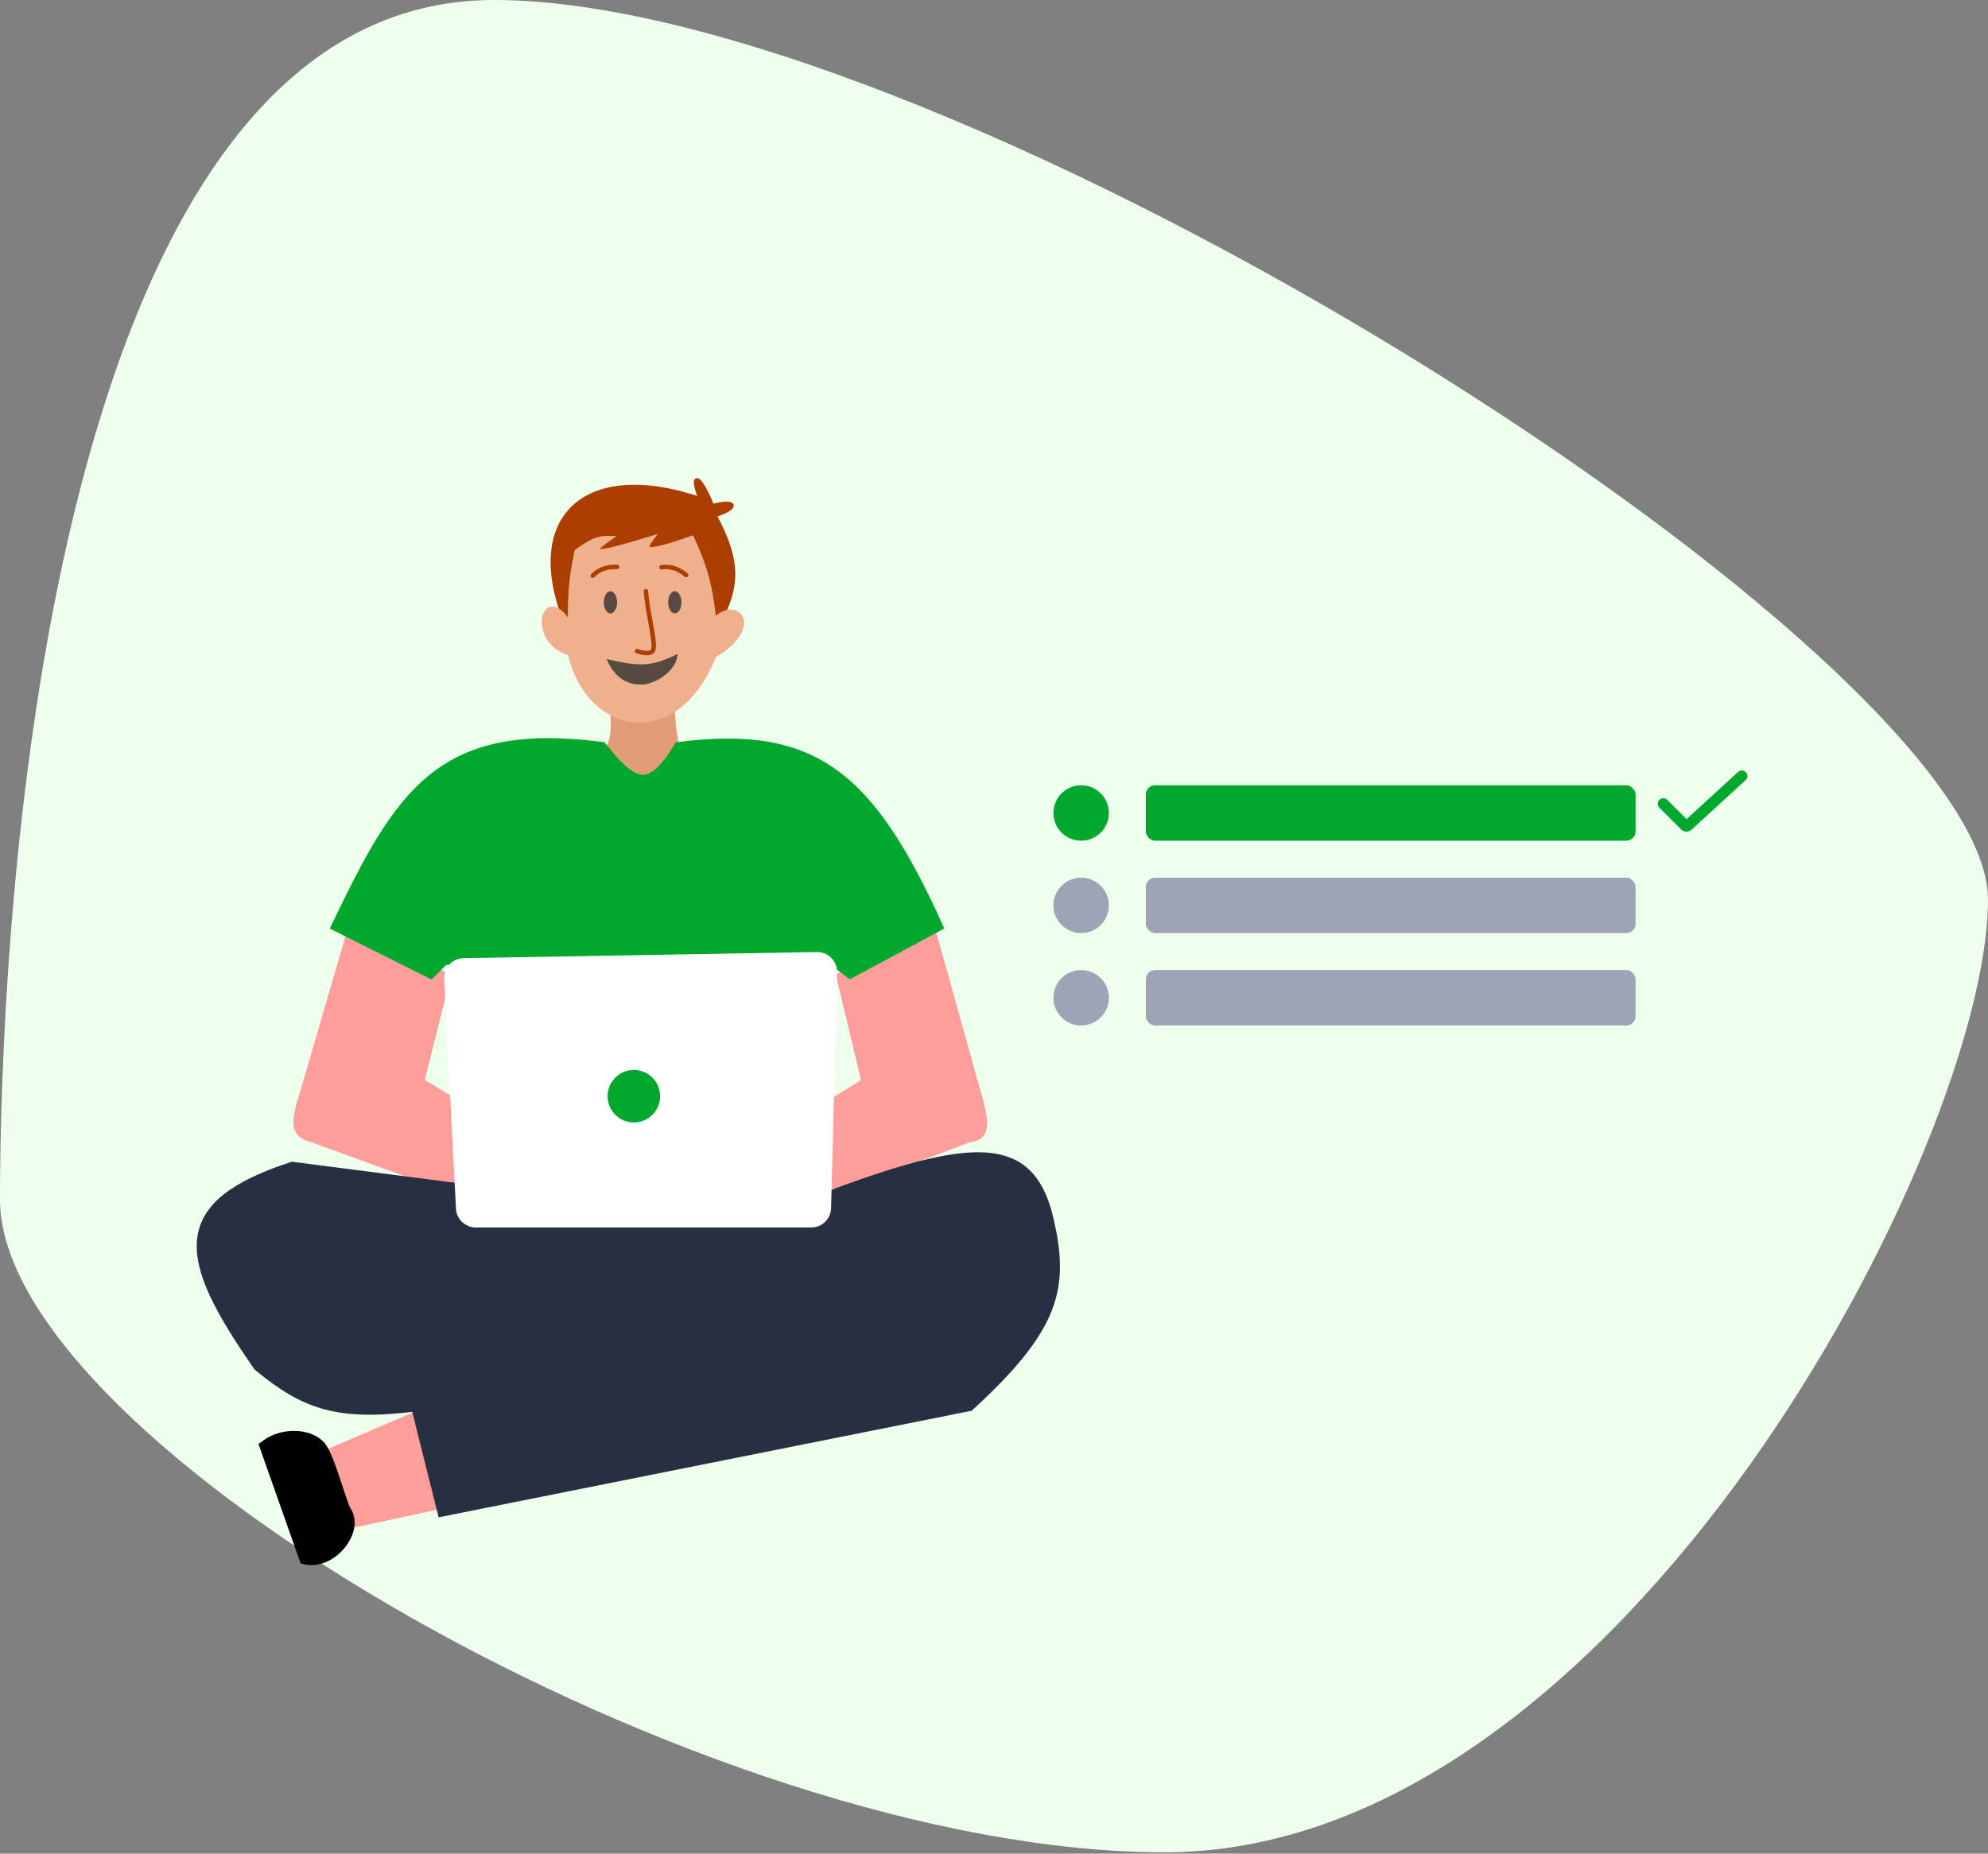 <svg width="490" height="457" viewBox="0 0 490 457" fill="none" xmlns="http://www.w3.org/2000/svg">
<rect x="0" y="0" width="490" height="457" fill="#808080" stroke="none"/>
<path d="M490 221.805C490 281.854 399.933 456.657 287.041 456.657C174.15 456.657 0 355.789 0 295.74C0 235.691 8.884 0 121.775 0C234.667 0 490 161.756 490 221.805Z" fill="#EFFFED"/>
<path d="M102.84 349.527L80.189 359.235L85.043 375.413L107.693 370.56L102.84 349.527Z" fill="#FD9E9B" stroke="#FD9E9B" stroke-width="3.236"/>
<path d="M75.336 384.076L65.629 356.572C69.451 353.649 75.689 353.652 78.572 356.572C80.845 358.874 83.782 370.841 85.043 372.751C88.026 377.268 81.564 385.454 75.336 384.076Z" fill="black" stroke="black" stroke-width="3.236"/>
<path d="M75.336 270.251L86.661 231.422L109.311 241.129L102.84 267.015L110.929 271.869L112.547 292.901L76.954 279.958C73.931 279.174 72.813 278.007 75.336 270.251Z" fill="#FD9E9B" stroke="#FD9E9B" stroke-width="3.236"/>
<path d="M240.36 270.251L229.527 231.422L207.861 241.129L214.051 267.015L206.314 271.869L204.766 292.901L238.812 279.958C241.795 279.742 242.698 278.392 240.36 270.251Z" fill="#FD9E9B" stroke="#FD9E9B" stroke-width="3.236"/>
<path d="M148.823 185.665C150.542 182.084 150.697 180.039 150.463 176.373C156.514 177.644 159.909 177.291 166.315 175.279C166.655 179.725 166.916 182.662 167.954 185.665C160.67 195.779 156.427 193.856 148.823 185.665Z" fill="#E09D77"/>
<path d="M149.834 134.641L142.182 137.374L140.542 155.959C127.973 127.537 144.368 113.325 172.792 123.162C170.059 116.604 172.246 116.604 175.525 124.802C182.085 123.164 181.538 125.35 176.071 126.989C182.617 139.201 181.818 145.294 176.071 155.412C175.063 146.955 174.312 142.234 170.059 134.095C157.896 139.415 157.778 138.228 160.766 134.095C147.672 138.418 142.792 139.706 149.834 134.641Z" fill="#AC3E00" stroke="#AC3E00" stroke-width="1.093"/>
<path d="M140.486 161.073C130.255 158.338 133.855 143.367 140.272 153.619C140.331 153.713 140.486 153.683 140.487 153.572C140.504 147.085 140.612 143.278 142.126 135.929C145.266 133.739 147.005 132.556 150.325 132.65C144.047 137.048 146.324 137.046 160.71 132.65C158.325 135.839 158.6 136.795 170.549 132.65C174.098 140.361 175.076 144.796 175.989 152.649C176 152.739 176.115 152.777 176.181 152.714C181.863 147.333 187.935 154.582 176.015 161.62C166.732 185.124 144.868 180.751 140.486 161.073Z" fill="#EEB08D" stroke="#EEB08D" stroke-width="1.093"/>
<path d="M166.318 162.16C160.098 165.16 156.641 164.571 150.466 163.253C152.106 166.533 154.951 168.557 158.665 168.173C161.85 167.843 165.771 164.893 166.318 162.16Z" fill="#574A42" stroke="#574A42" stroke-width="1.093" stroke-linecap="round"/>
<path d="M159.213 145.764C159.595 151.35 161.946 159.429 160.852 160.522C159.759 161.615 157.026 160.522 157.026 160.522" stroke="#AC3E00" stroke-width="1.093" stroke-linecap="round"/>
<path d="M146.105 141.937C148.211 139.804 150.478 139.751 152.118 139.75" stroke="#AC3E00" stroke-width="1.093" stroke-linecap="round"/>
<path d="M163.041 139.851C166.01 139.436 167.843 140.77 169.146 141.765" stroke="#AC3E00" stroke-width="1.093" stroke-linecap="round"/>
<ellipse cx="150.463" cy="148.497" rx="1.64" ry="2.733" fill="#574A42"/>
<ellipse cx="166.326" cy="148.497" rx="1.64" ry="2.733" fill="#574A42"/>
<path d="M167.555 184.505C160.56 196.032 156.09 194.579 148.14 184.505C108.775 179.417 98.997 195.862 83.425 228.188L106.075 239.513L109.311 236.277L203.148 234.659L209.62 239.513L230.652 228.188C213.872 191.258 200.171 180.433 167.555 184.505Z" fill="#00A82D" stroke="#00A82D" stroke-width="3.236"/>
<path d="M72.096 288.05L172.405 300.993L196.673 299.375L206.38 294.522C242.748 281.029 253.961 282.837 258.152 300.993C261.847 317.288 259.844 326.928 238.738 346.294L109.307 372.18L102.836 346.294C83.3 348.8 75.427 345.921 64.007 336.586C44.937 309.293 43.552 297.431 72.096 288.05Z" fill="#273041"/>
<path d="M102.836 346.294C83.3 348.8 75.427 345.921 64.007 336.586C44.937 309.293 43.552 297.431 72.096 288.05L172.405 300.993L196.673 299.375M102.836 346.294L109.307 372.18L238.738 346.294C259.844 326.928 261.847 317.288 258.152 300.993C253.961 282.837 242.748 281.029 206.38 294.522L196.673 299.375M102.836 346.294L196.673 299.375" stroke="#273041" stroke-width="3.236"/>
<path d="M114.007 297.921L111.101 241.237C111.007 239.409 112.446 237.867 114.276 237.836L201.391 236.334C203.232 236.302 204.728 237.81 204.682 239.65L203.227 297.836C203.183 299.591 201.748 300.991 199.992 300.991H117.239C115.516 300.991 114.096 299.641 114.007 297.921Z" fill="white" stroke="white" stroke-width="3.236"/>
<circle cx="156.23" cy="270.251" r="6.472" fill="#00A82D"/>
<rect x="282.421" y="193.596" width="120.712" height="13.665" rx="2.278" fill="#00A82D"/>
<rect x="282.421" y="216.371" width="120.712" height="13.665" rx="2.278" fill="#9EA4B5"/>
<rect x="282.421" y="239.146" width="120.712" height="13.665" rx="2.278" fill="#9EA4B5"/>
<circle cx="266.478" cy="200.428" r="6.833" fill="#00A82D"/>
<circle cx="266.478" cy="223.204" r="6.833" fill="#9EA4B5"/>
<circle cx="266.478" cy="245.979" r="6.833" fill="#9EA4B5"/>
<path d="M409.966 198.149L415.352 203.535C415.524 203.707 415.802 203.713 415.982 203.548L429.326 191.316" stroke="#00A82D" stroke-width="2.733" stroke-linecap="round"/>
</svg>
